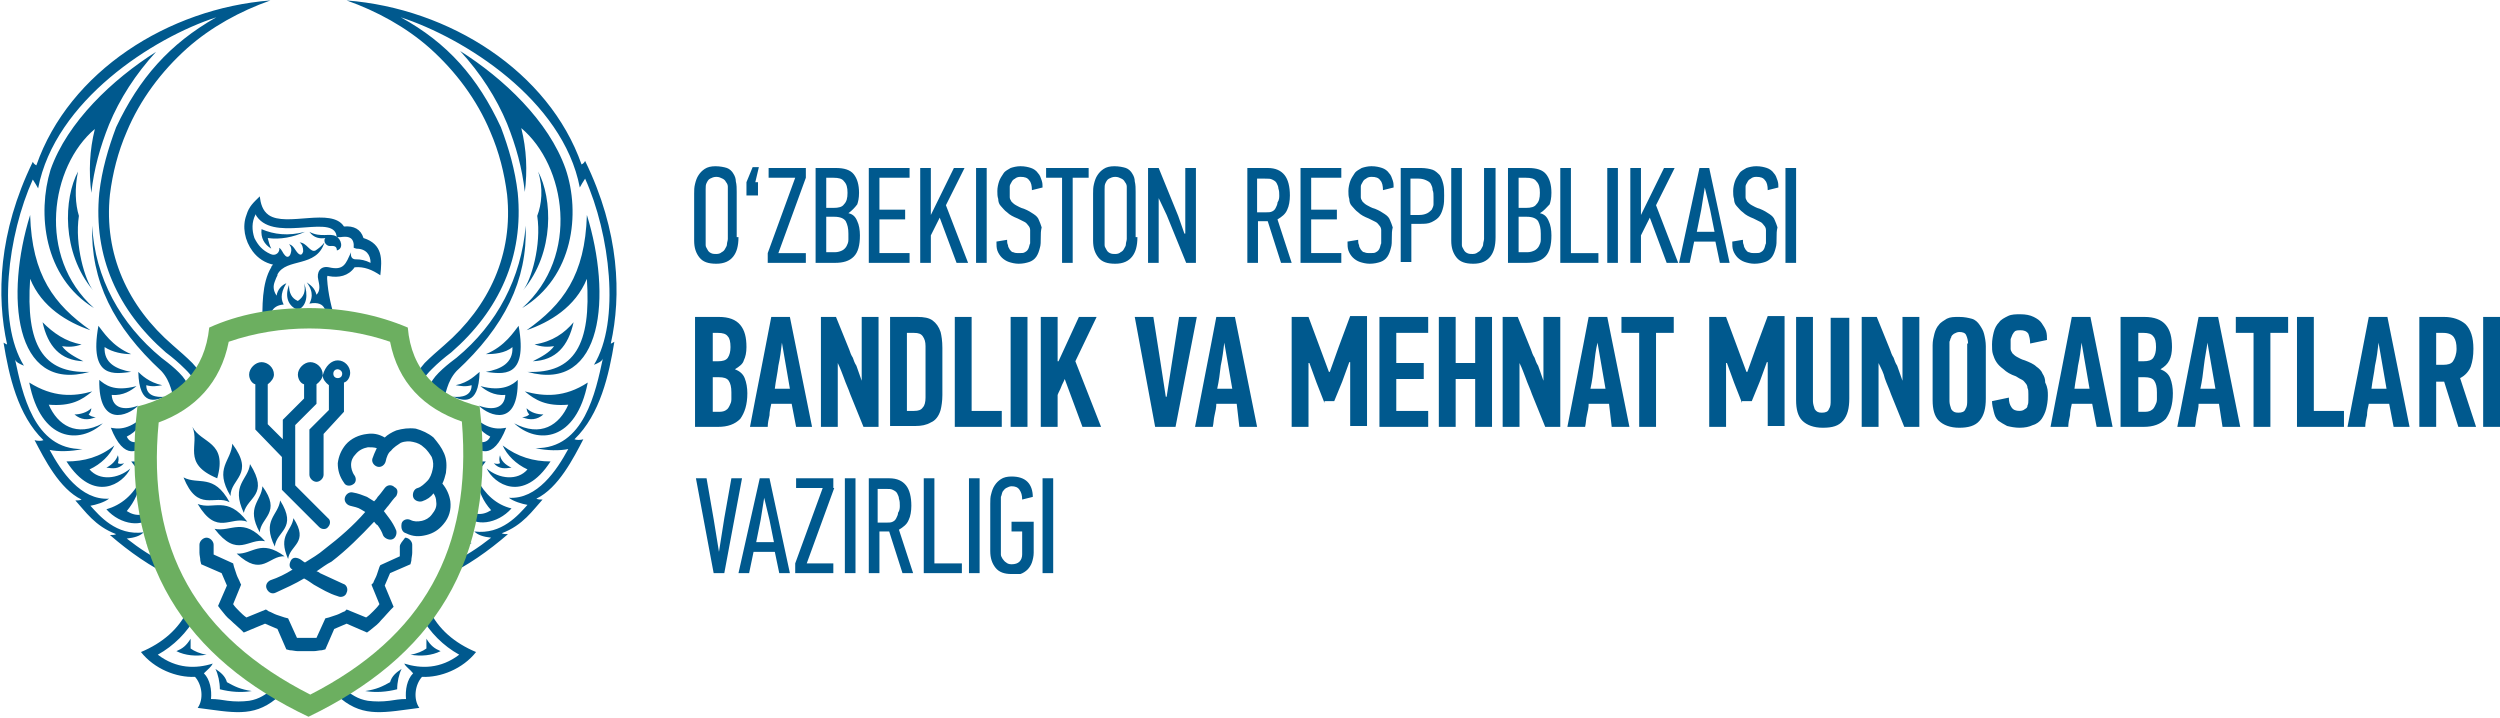 <?xml version="1.0" encoding="utf-8"?>
<!-- Generator: Adobe Illustrator 17.1.0, SVG Export Plug-In . SVG Version: 6.00 Build 0)  -->
<!DOCTYPE svg PUBLIC "-//W3C//DTD SVG 1.1//EN" "http://www.w3.org/Graphics/SVG/1.1/DTD/svg11.dtd">
<svg version="1.1" id="Слой_1" xmlns="http://www.w3.org/2000/svg" xmlns:xlink="http://www.w3.org/1999/xlink" x="0px" y="0px"
	 viewBox="0 0.1 282 80.9" enable-background="new 0 0.1 282 80.9" xml:space="preserve" width="282" height="81">
<g>
	<g>
		<path fill="#00598e" d="M38.1,40.7c0.8,0,1.4,0.7,1.4,1.4c0,0.5-0.3,1-0.7,1.1v3.3L36.5,49v4.6c0,0.4-0.4,0.8-0.8,0.8
			c-0.4,0-0.8-0.4-0.8-0.8v-4.9l0,0l0,0c0-0.1,0-0.1,0-0.2l0,0l0,0l0,0l0,0l0,0l0,0l0,0l0,0l0,0l0,0l0,0l0,0l0,0l0,0l0,0l0,0l0,0
			l0,0l0,0l0,0l0,0l0,0l0,0l0,0c0,0,0,0,0.1-0.1l0,0l0,0l0,0l0,0l0,0l0,0l2.1-2.1v-2.8c-0.4-0.3-0.7-0.7-0.7-1.1
			C36.7,41.3,37.4,40.7,38.1,40.7L38.1,40.7z M30.5,0.1c-3.4,1.2-6.7,3-9.4,5.4c-2.9,2.6-5.3,5.8-6.8,9.4c-1,2.3-1.6,4.7-1.9,7.1
			c-0.7,6.7,2,12.6,7.1,17c0.8,0.7,1.5,1.3,2.2,2c0.5,0.6,1,1,1.2,1.8c0,0,0,0.1,0.1,0.1c-0.3,0.4-0.6,0.8-0.9,1
			c0-0.3-0.1-0.6-0.2-0.8c-0.2-0.6-0.6-1-1-1.4c-0.7-0.7-1.4-1.3-2.2-1.9c-5.4-4.7-8.2-10.8-7.5-18c0.3-2.6,1-5,1.9-7.4
			C15.7,8.9,19.1,5,24.4,2C17.3,4.3,6.2,11.4,4.3,21.3c-0.1-0.2-0.4-0.7-0.6-1c-2.8,6.2-4.1,16-1,21c-0.5-0.2-0.9-0.4-1-0.7
			c0.8,3.7,2.1,10.2,7.6,10.1c-1.3,0.3-2.8,0.3-3.7,0.1c1.3,2.4,3.5,5.7,6.7,5.5c-0.5,0.4-1.5,0.7-2.1,0.8c1,1.1,2.9,3.4,6,3
			c-0.4,0.4-1,0.6-1.9,0.7c1.4,1.1,2.9,2.1,4.6,2.9c0.2,0.5,0.5,1,0.7,1.5c-2.6-1.2-5-2.9-7.2-4.8c0.3,0,0.5,0,0.7-0.1
			c-2.4-0.9-3.5-2.6-4.6-3.8c0.3,0,0.5,0,0.7-0.1c-2.5-1.2-4.2-4.6-5.3-6.7c0.3,0.1,0.8,0.1,1,0c-2.9-2.8-3.9-7.3-4.5-11
			c0.2,0.1,0.3,0.2,0.4,0.2c-1.2-5.4-1-12.6,2.9-20.6c0.1,0.2,0.2,0.3,0.4,0.4C7.8,8.1,19,1,30.5,0.1L30.5,0.1z M45.3,75.5
			c-0.6,0.4-1.1,0.8-1.3,1.5c-0.9,0.5-1.5,0.8-2.8,1c1.2,0.2,2.4,0.1,3.6-0.2C44.8,77,45,76.1,45.3,75.5L45.3,75.5z M48.1,72.1
			c0,0.4,0,0.9,0,1.1c-0.4,0.3-1.1,0.6-1.8,0.7c1.2,0.2,2.4,0.1,3.4-0.4C49,73.2,48.6,72.9,48.1,72.1L48.1,72.1z M45.6,74.9
			c1.9,0.6,4.1,0.6,6.2-1c-1.8-1-3.3-2.5-4.3-4.3l0.9-0.8c1,2.2,2.9,3.8,5.3,4.8c-1.5,1.9-4,2.9-6.1,2.8c-0.8,0.9-1,2.5-0.3,3.5
			c-3.9,0.5-6.2,1.1-8.8-1l0.2-1.2c1,0.7,1.6,1.2,2.8,1.4c0.8,0.1,1.6,0.1,2.4,0c0.7-0.1,1.2-0.2,1.9-0.2c-0.1-1,0.1-2.2,0.8-2.9
			C46.2,75.5,45.8,75.3,45.6,74.9L45.6,74.9z M24.3,75.5c0.6,0.4,1.1,0.8,1.3,1.5c0.9,0.5,1.5,0.8,2.8,1c-1.2,0.2-2.4,0.1-3.6-0.2
			C24.8,77,24.6,76.1,24.3,75.5L24.3,75.5z M21.5,72.1c0,0.4,0,0.9,0,1.1c0.4,0.3,1.1,0.6,1.8,0.7c-1.2,0.2-2.4,0.1-3.4-0.4
			C20.6,73.2,21,72.9,21.5,72.1L21.5,72.1z M24,74.9c-1.9,0.6-4.1,0.6-6.2-1c1.8-1,3.3-2.5,4.3-4.3l-0.9-0.8c-1,2.2-2.9,3.8-5.3,4.8
			c1.5,1.9,4,2.9,6.1,2.8c0.8,0.9,1,2.5,0.3,3.5c3.9,0.5,6.2,1.1,8.8-1l-0.2-1.2c-1,0.7-1.6,1.2-2.8,1.4c-0.8,0.1-1.6,0.1-2.4,0
			c-0.7-0.1-1.2-0.2-1.9-0.2c0.1-1-0.1-2.2-0.8-2.9C23.5,75.5,23.8,75.3,24,74.9L24,74.9z M46.6,42.9c0.3,0.4,0.6,0.8,0.9,1
			c0-0.3,0.1-0.6,0.2-0.8c0.2-0.6,0.6-1,1-1.4c0.7-0.7,1.4-1.3,2.2-1.9c5.4-4.7,8.2-10.8,7.5-18c-0.3-2.6-1-5-1.9-7.4
			C53.9,8.8,50.5,4.9,45.2,2c7.1,2.3,18.3,9.3,20.2,19.2c0.1-0.2,0.4-0.7,0.6-1c2.8,6.2,4,16.1,1,21c0.5-0.2,0.9-0.4,1-0.7
			c-0.8,3.7-2.1,10.2-7.6,10.1c1.3,0.3,2.8,0.3,3.7,0.1c-1.3,2.4-3.5,5.7-6.7,5.5c0.5,0.4,1.5,0.7,2.1,0.8c-1,1.1-2.9,3.4-6,3
			c0.4,0.4,1,0.6,1.9,0.7c-1.4,1.1-2.9,2.1-4.6,2.9c-0.2,0.5-0.5,1-0.7,1.5c2.6-1.2,5-2.9,7.2-4.8c-0.3,0-0.5,0-0.7-0.1
			c2.4-0.9,3.5-2.6,4.6-3.8c-0.3,0-0.5,0-0.7-0.1c2.5-1.2,4.2-4.6,5.3-6.7c-0.3,0.1-0.8,0.1-1,0c2.9-2.8,3.9-7.3,4.5-11
			c-0.2,0.1-0.3,0.2-0.4,0.2c1.2-5.4,1-12.6-2.9-20.6c-0.1,0.2-0.2,0.3-0.4,0.4C61.9,8.1,50.7,1,39.1,0.1c3.4,1.2,6.7,3,9.4,5.4
			c2.9,2.6,5.3,5.8,6.8,9.4c1,2.3,1.6,4.7,1.9,7.1c0.7,6.7-2,12.6-7.1,17c-0.8,0.7-1.5,1.3-2.2,2C47.4,41.6,47,42.1,46.6,42.9
			C46.7,42.8,46.7,42.8,46.6,42.9L46.6,42.9z M33.6,35c-1.1-0.4-1.5-1.5-1-2.8c0,0.9,0.3,1.5,1,1.8c0.7-0.5,0.9-1.1,0.7-2
			C34.8,33.3,34.6,34.6,33.6,35L33.6,35z M41.8,29.7c-0.6-0.3-1.1-0.4-1.7-0.4c-0.3,0-0.6-0.2-0.5-0.8c-0.6,1.3-0.8,2.1-2.5,1.7
			c-1-0.2-1.4,0.6-1.2,1.4c0.1,0.5,0.3,1.2-0.2,1.7c-0.2-0.8-0.7-1.1-1.1-1.4c0.9,1.2,0.5,2,0.3,2.4c2-0.4,2,1.2,1.7,2
			c0.5,0,1,0.1,1.3,0.1c-0.5-1.6-0.9-3.2-1-4.9c0-0.3,0-0.4,0.2-0.3c1.1,0.2,2.2,0,2.9-1c1.1-0.1,2,0.3,2.9,0.9
			c0.2-1.8,0.3-3.5-1.9-4.2c-0.3-1-1.1-1.4-2.2-1.3c-1.4-2.2-6.5,0.1-8.5-1.3c-0.7-0.5-0.9-1.3-1-2.1c-0.7,0.7-1.2,1.1-1.5,2.1
			c-0.5,1.3-0.2,2.9,0.7,4.1c0.6,0.8,1.4,1.3,2.3,1.5c-0.1,0.1-0.2,0.2-0.2,0.3c-1.1,1.8-1,4.5-1,6.6c0.3-0.1,0.7-0.1,1-0.2
			c-0.3-1,0-2.1,1.4-2.2c-0.2-0.4-0.5-1.1,0.3-2.4c-0.5,0.2-1,0.7-1.1,1.4c-0.4-0.6-0.4-1.1-0.2-1.6c0.1-0.3,0.2-0.5,0.3-0.7V31
			c1-1.9,4.4-0.7,5.3-3.6c-0.3,0.4-0.7,0.7-1,0.9c-0.6,0.3-1-0.9-1.8-0.9c0.3,0.2,0.4,0.6,0.4,1c-0.1,0.4-0.3,0.5-0.6,0.2
			c-0.3-0.3-0.5-0.9-1-1c0.3,0.3,0.3,0.7,0.2,1c-0.1,0.4-0.4,0.6-0.7,0.2c-0.2-0.2-0.3-0.6-0.6-0.8c0.1,0.5-0.4,1-1,0.7
			c-0.9-0.4-1.4-1-1.8-1.8c-0.3-0.9-0.3-1.8,0.1-2.6c0,0,0,0,0-0.1c1.8,3.3,8.3,0.1,9.1,2.2l0.1,0.4h0.4c0.7-0.1,1.4-0.1,1.5,0.8
			v0.4l0.3,0.1C41.3,28.1,41.8,28.8,41.8,29.7L41.8,29.7z M31.5,36.5c0.2-0.4,0.5-0.6,0.7-0.8c-0.1,0.3-0.2,0.5-0.3,0.8
			C31.7,36.5,31.7,36.5,31.5,36.5L31.5,36.5z M35.5,36.4c-0.1-0.3-0.4-0.7-0.7-1c0.5,0.1,1,0.4,1.3,1C35.9,36.4,35.6,36.4,35.5,36.4
			L35.5,36.4z M32.5,36.4c0-0.2,0.1-0.4,0.1-0.6c0,0.2,0,0.4,0.1,0.5L32.5,36.4L32.5,36.4z M34.5,36.4c0-0.2-0.1-0.5-0.1-0.8
			c0.2,0.3,0.3,0.5,0.4,0.8H34.5L34.5,36.4z M10.4,25.5c-0.2,6.2,2.4,11.4,7.8,16.4c1.1,1.2,1.2,2.6,1.6,3.8
			c0.2-0.1,0.4-0.2,0.6-0.4c-0.1-0.6-0.1-1-0.2-1.4c0.3,0.2,0.5,0.6,0.7,1.1c0.2-0.1,0.3-0.3,0.5-0.4c0-0.2-0.1-0.4-0.1-0.6
			s-0.1-0.5-0.2-0.7c-0.4-1-2.1-2.3-2.9-2.9C13.6,36.6,10.7,31.4,10.4,25.5L10.4,25.5z M10.6,34.8C4.1,29,5.7,18.8,10.7,14.6
			c-0.6,2.4-0.7,4.8-0.4,7.2c0.3-2.7,1-5.2,2-7.7c1.2-2.9,3-5.7,5.3-8.2c-4.9,3.1-10,7.9-11.9,13.3C4.2,24.1,4.9,31.3,10.6,34.8
			L10.6,34.8z M3.4,24.3c-2.8,9-1.9,20.1,6.7,17.7c-5.3,0.2-7.2-3.1-6.7-10.5c1.3,3.2,4.2,4.9,6.8,5.8C6.1,34.4,3.6,31.1,3.4,24.3
			L3.4,24.3z M3.3,43.2c1.3,6.7,5.7,7,8.3,4.6c-3,1.6-5.1,0.2-6.1-2.1c2.5,0.2,3.7-0.5,4.9-1.5C8.3,44.8,6,44.9,3.3,43.2L3.3,43.2z
			 M7.5,52.1c3.1,4.8,6.4,2.5,7.2,0.8c-1.4,1.2-3.5,1.4-4.6,0.1c1.3-0.6,2.3-1.6,2.8-2.7C11.3,51.6,9.5,52.1,7.5,52.1L7.5,52.1z
			 M15.9,54.1C15,55.9,13.7,57,12,57.5c1.6,1.8,4.2,2.1,5.2,0.7c0-0.3-0.1-0.5-0.1-0.8c-0.7,0.8-1.7,1-2.8,0.3
			C15.2,56.6,15.7,55.5,15.9,54.1L15.9,54.1z M18.1,61.5c-0.1-0.4-0.2-0.8-0.3-1c-0.4,0.5-0.8,0.7-1.3,0.8
			C17.2,61.7,17.8,61.7,18.1,61.5L18.1,61.5z M11.1,36.8c-1.1,6.1,1.9,5.4,3.7,5.2c-1.7-0.3-3.1-1-3-2.8c0.9,0.6,2.1,0.8,3,0.8
			C12.6,39.1,11.6,37.4,11.1,36.8L11.1,36.8z M11.2,42.9c-0.1,5.4,3.2,4.1,4.4,2.9c-1.6,0.6-2.9,0.3-3-1.2c1.3,0.1,2.2-0.5,2.8-1
			C12.8,44.3,11.8,43.4,11.2,42.9L11.2,42.9z M12.5,48.3c1.5,3.8,3.2,2.8,4.2,1.4c0-0.2,0-0.3,0-0.5c-1,0.9-2,1-2.4,0.1
			c1.2-0.6,1.7-1.5,1.9-2.3C14.4,48.7,13.1,48.4,12.5,48.3L12.5,48.3z M14.8,52.1c0.8,1.1,1.4,1.7,1.9,2c-0.1-0.8-0.1-1.6-0.1-2.4
			C15.9,52.2,15.2,52.1,14.8,52.1L14.8,52.1z M15.6,42c0.1,4,2,3.2,3,2.8c-1,0.1-2.1-0.1-2.1-1.3c0.7,0.2,1.2,0.1,1.8,0
			C16.8,43.2,15.9,42.3,15.6,42L15.6,42z M16.3,45.9c0.2,0.7,0.4,1.1,0.6,1.5v-0.3l0.5-0.2c0-0.1,0-0.1-0.1-0.2
			c0.9-0.2,1.2-0.7,1.5-1.1C17.4,46.4,16.6,46.1,16.3,45.9L16.3,45.9z M8.8,19.4c-1.6,3-1.9,9.1,1.7,13.4c-0.9-1.1-2.1-5.1-1.6-8.4
			C8.5,23.1,8.4,21.3,8.8,19.4L8.8,19.4z M4.8,36.4c0.6,2.7,2,4.3,4.6,4.4c-1-0.5-1.9-1-2.4-1.7c0.7,0.1,1.4,0.1,2.2-0.2
			C7.4,38.6,6,37.6,4.8,36.4L4.8,36.4z M8.4,46.8c0.7,0.6,1.5,0.7,2.4,0.3c-0.3,0-0.6-0.1-0.8-0.3c0.2-0.2,0.3-0.5,0.3-0.7
			C9.8,46.6,9,46.8,8.4,46.8L8.4,46.8z M12,52.8c0.7,0.1,1.4,0.2,2-0.5c-0.3,0.1-0.5,0.1-0.7,0c0.1-0.3,0.1-0.6,0-0.9
			C13.1,52,12.6,52.5,12,52.8L12,52.8z M15.7,57c0.5-0.1,1-0.3,1.2-0.7c0-0.1,0-0.2,0-0.4c-0.1,0-0.2,0.1-0.3,0
			c0-0.2-0.2-0.6-0.4-0.8C16.3,55.9,16.1,56.5,15.7,57L15.7,57z M59.3,25.5c0.2,6.2-2.4,11.4-7.8,16.4c-1.1,1.2-1.2,2.6-1.6,3.8
			c-0.2-0.1-0.4-0.2-0.6-0.4c0.1-0.6,0.1-1,0.2-1.4c-0.3,0.2-0.5,0.6-0.7,1.1c-0.2-0.1-0.3-0.3-0.5-0.4c0-0.2,0.1-0.4,0.1-0.6
			s0.1-0.5,0.2-0.7c0.4-1,2.1-2.3,2.9-2.9C56.1,36.6,58.8,31.4,59.3,25.5L59.3,25.5z M58.9,34.8c6.6-5.9,4.9-16.1-0.1-20.3
			c0.6,2.4,0.7,4.8,0.4,7.2c-0.3-2.7-1-5.2-2-7.7c-1.2-2.9-3-5.7-5.3-8.2c4.9,3.1,10,7.9,11.9,13.3C65.5,24.1,64.7,31.3,58.9,34.8
			L58.9,34.8z M66.2,24.3c2.8,9,1.9,20.1-6.7,17.7c5.3,0.2,7.2-3.1,6.7-10.5c-1.3,3.2-4.2,4.9-6.8,5.8C63.5,34.4,66,31.1,66.2,24.3
			L66.2,24.3z M66.3,43.2c-1.3,6.7-5.7,7-8.3,4.6c3,1.6,5.1,0.2,6.1-2.1c-2.5,0.2-3.7-0.5-4.9-1.5C61.4,44.8,63.7,44.9,66.3,43.2
			L66.3,43.2z M62.1,52.1c-3.1,4.8-6.4,2.5-7.2,0.8c1.4,1.2,3.5,1.4,4.6,0.1c-1.3-0.6-2.3-1.6-2.8-2.7
			C58.4,51.6,60.2,52.1,62.1,52.1L62.1,52.1z M53.8,54.1c0.9,1.7,2.2,2.9,3.9,3.3c-1.6,1.8-4.2,2.1-5.2,0.7c0-0.3,0.1-0.5,0.1-0.8
			c0.7,0.8,1.7,1,2.8,0.3C54.5,56.6,54,55.5,53.8,54.1L53.8,54.1z M51.6,61.5c0.1-0.4,0.2-0.8,0.3-1c0.4,0.5,0.8,0.7,1.3,0.8
			C52.4,61.7,51.9,61.7,51.6,61.5L51.6,61.5z M58.5,36.8c1.1,6.1-1.9,5.4-3.7,5.2c1.7-0.3,3.1-1,3-2.8C57,39.9,55.7,40,54.8,40
			C57,39.1,58,37.4,58.5,36.8L58.5,36.8z M58.4,42.9c0.1,5.4-3.2,4.1-4.4,2.9c1.6,0.6,2.9,0.3,3-1.2c-1.3,0.1-2.2-0.5-2.8-1
			C56.7,44.3,57.9,43.4,58.4,42.9L58.4,42.9z M57.1,48.3c-1.5,3.8-3.2,2.8-4.2,1.4c0-0.2,0-0.3,0-0.5c1,0.9,2,1,2.4,0.1
			c-1.2-0.6-1.7-1.5-1.9-2.3C55.1,48.7,56.5,48.4,57.1,48.3L57.1,48.3z M54.8,52.1c-0.8,1.1-1.4,1.7-1.9,2c0.1-0.8,0.1-1.6,0.1-2.4
			C53.7,52.2,54.4,52.1,54.8,52.1L54.8,52.1z M54.1,42c-0.1,4-2,3.2-3,2.8c1,0.1,2.1-0.1,2.1-1.3c-0.7,0.2-1.2,0.1-1.8,0
			C52.9,43.2,53.7,42.3,54.1,42L54.1,42z M53.4,45.9c-0.2,0.7-0.4,1.1-0.6,1.5v-0.3l-0.6-0.2c0-0.1,0-0.1,0.1-0.2
			c-0.9-0.2-1.2-0.7-1.5-1.1C52.2,46.4,53,46.1,53.4,45.9L53.4,45.9z M60.7,19.4c1.6,3,1.9,9.1-1.7,13.4c0.9-1.1,2.1-5.1,1.6-8.4
			C61.1,23.1,61.3,21.3,60.7,19.4L60.7,19.4z M64.7,36.4c-0.6,2.7-2,4.3-4.6,4.4c1-0.5,1.9-1,2.4-1.7c-0.7,0.1-1.4,0.1-2.2-0.2
			C62.3,38.6,63.7,37.6,64.7,36.4L64.7,36.4z M61.3,46.8c-0.7,0.6-1.5,0.7-2.4,0.3c0.3,0,0.6-0.1,0.8-0.3c-0.2-0.2-0.3-0.5-0.3-0.7
			C59.9,46.6,60.6,46.8,61.3,46.8L61.3,46.8z M57.7,52.8c-0.7,0.1-1.4,0.2-2-0.5c0.3,0.1,0.5,0.1,0.7,0c-0.1-0.3-0.1-0.6,0-0.9
			C56.5,52,57,52.5,57.7,52.8L57.7,52.8z M54,57c-0.5-0.1-1-0.3-1.2-0.7c0-0.1,0-0.2,0-0.4c0.1,0,0.2,0.1,0.3,0
			c0-0.2,0.2-0.6,0.4-0.8C53.3,55.9,53.5,56.5,54,57L54,57z M34.9,26.2c1.3,0.7,2.3,0.1,3,0.5c0.6,0.3,0.9,1.4,0.1,1.6
			c0-0.6-0.5-0.5-0.8-0.5c-0.3,0-0.6-0.3-0.6-0.6c0-0.1,0-0.2,0.1-0.3C36.1,27,35.4,26.9,34.9,26.2L34.9,26.2z M29.5,25.9
			c-0.1,1,0.3,1.7,1.1,2.2c-0.2-0.4-0.3-0.8-0.4-1.2c1.4,0.2,2.9-0.1,4.2-0.7C32.5,26.7,30.9,26.5,29.5,25.9L29.5,25.9z M45.8,60.2
			c0.8,0.4,1.5,0.4,2.3,0.2c0.8-0.2,1.4-0.6,1.9-1.2c0.7-0.8,0.9-1.7,0.8-2.6c-0.1-0.7-0.4-1.4-0.9-2c0.2-0.4,0.3-0.8,0.4-1.2
			c0.1-0.8,0.1-1.5-0.2-2.2c-0.3-0.7-0.7-1.2-1.2-1.8c-0.6-0.5-1.3-0.8-2-1c-0.8-0.1-1.5,0-2.2,0.2c-0.5,0.2-1,0.5-1.3,0.8
			c-0.7-0.4-1.3-0.5-2-0.4c-0.9,0.1-1.8,0.5-2.4,1.2c-0.5,0.6-0.8,1.3-0.9,2.1c0,0.8,0.2,1.5,0.7,2.2c0.2,0.4,0.7,0.4,1,0.2
			c0.4-0.2,0.4-0.7,0.2-1c-0.3-0.4-0.4-0.9-0.4-1.2c0-0.5,0.2-0.9,0.5-1.2c0.4-0.5,0.9-0.7,1.4-0.8c0.3,0,0.7,0,1,0.1
			c-0.2,0.4-0.4,0.9-0.5,1.2c-0.1,0.4,0.2,0.8,0.6,0.9c0.4,0.1,0.8-0.2,0.9-0.6c0.1-0.5,0.3-1,0.6-1.2c0.3-0.4,0.8-0.7,1.1-0.9
			c0.5-0.2,1-0.2,1.4-0.1c0.5,0.1,0.9,0.3,1.2,0.6c0.4,0.3,0.7,0.8,0.9,1.1c0.2,0.5,0.2,1,0.1,1.4c-0.1,0.5-0.3,1-0.6,1.3
			s-0.7,0.7-1.1,0.8c-0.4,0.1-0.6,0.6-0.5,1s0.6,0.6,1,0.5c0.6-0.2,1-0.5,1.3-0.9c0.2,0.3,0.3,0.6,0.3,0.9c0.1,0.6-0.1,1-0.5,1.5
			c-0.3,0.4-0.7,0.6-1.1,0.7c-0.5,0.1-0.9,0.1-1.3-0.1c-0.4-0.2-0.9,0-1,0.4C45.2,59.7,45.4,60.1,45.8,60.2L45.8,60.2z M45.1,61.7
			c0,0.3,0,0.5,0,0.8v0.3l-2.2,1L42.8,64c-0.1,0.3-0.2,0.6-0.3,0.9c-0.1,0.3-0.3,0.6-0.4,0.9L41.9,66l0.9,2.2
			c-0.2,0.3-0.5,0.6-0.7,0.8c-0.3,0.3-0.5,0.5-0.8,0.7l-2.2-0.9L38.9,69c-0.3,0.1-0.6,0.3-0.9,0.4c-0.3,0.1-0.6,0.2-0.9,0.3
			l-0.4,0.1l-1,2.2h-0.3c-0.2,0-0.5,0-0.8,0c-0.3,0-0.5,0-0.8,0h-0.3l-1-2.2l-0.4-0.1c-0.3-0.1-0.6-0.2-0.9-0.3
			c-0.3-0.1-0.6-0.3-0.9-0.4l-0.3-0.2l-2.2,0.9c-0.3-0.2-0.6-0.5-0.8-0.7c-0.3-0.3-0.5-0.5-0.7-0.8l0.9-2.2l-0.1-0.2
			c-0.1-0.3-0.3-0.6-0.4-0.9c-0.1-0.3-0.2-0.6-0.3-0.9l-0.1-0.4l-2.2-1v-0.3c0-0.2,0-0.5,0-0.8c0-0.4-0.4-0.8-0.8-0.8
			s-0.8,0.4-0.8,0.8c0,0.3,0,0.6,0,0.9c0,0.3,0.1,0.6,0.1,0.9l0.1,0.4l2.3,1c0.1,0.2,0.2,0.5,0.3,0.7c0.1,0.2,0.2,0.5,0.3,0.7
			l-1,2.3l0.3,0.4c0.4,0.5,0.7,0.9,1.1,1.2c0.4,0.4,0.9,0.8,1.2,1.1l0.3,0.3l2.4-1c0.2,0.1,0.5,0.2,0.7,0.3c0.2,0.1,0.5,0.2,0.7,0.3
			l1,2.3l0.4,0.1c0.3,0,0.6,0.1,0.9,0.1s0.6,0,0.9,0s0.6,0,0.9,0s0.6-0.1,0.9-0.1l0.4-0.1l1-2.3c0.2-0.1,0.5-0.2,0.7-0.3
			c0.2-0.1,0.5-0.2,0.7-0.3l2.3,1l0.4-0.3c0.5-0.4,0.9-0.7,1.2-1.1c0.4-0.4,0.8-0.9,1.1-1.2l0.3-0.3l-1-2.4c0.1-0.2,0.2-0.5,0.3-0.7
			c0.1-0.2,0.2-0.5,0.3-0.7l2.3-1l0.1-0.4c0-0.3,0.1-0.6,0.1-0.9c0-0.3,0-0.6,0-0.9c0-0.4-0.4-0.8-0.8-0.8
			C45.4,61.1,45.1,61.4,45.1,61.7L45.1,61.7z M24.5,54c1.2-4.2-1.8-3.9-2.8-5.8C22.6,50.2,20.4,52.3,24.5,54L24.5,54z M43.4,55.1
			c-0.3,0.4-0.6,0.8-0.8,1c-0.1,0.2-0.3,0.4-0.4,0.5c-0.3-0.2-0.5-0.3-0.8-0.5c-0.5-0.2-1-0.4-1.6-0.5c-0.4-0.1-0.8,0.2-0.9,0.6
			c-0.1,0.4,0.2,0.8,0.6,0.9c0.4,0.1,0.9,0.2,1.2,0.4c0.2,0.1,0.3,0.2,0.5,0.3c-1.3,1.5-2.9,2.9-4.6,4.2c-0.7,0.6-1.4,1-2.2,1.5
			c-0.2-0.1-0.4-0.3-0.6-0.4c-0.4-0.2-0.8-0.2-1,0.2c-0.2,0.4-0.2,0.8,0.2,1c-0.8,0.5-1.6,0.9-2.5,1.2c-0.4,0.2-0.6,0.6-0.4,1
			c0.2,0.4,0.6,0.6,1,0.4c1.1-0.5,2.2-1,3.2-1.6c0.4,0.2,0.8,0.5,1.1,0.7c0.9,0.5,1.7,1,2.7,1.3c0.4,0.2,0.9,0,1-0.4
			c0.2-0.4,0-0.9-0.4-1c-0.9-0.4-1.7-0.8-2.6-1.2c-0.1-0.1-0.3-0.2-0.4-0.2c0.6-0.4,1.1-0.8,1.7-1.1c1.7-1.3,3.3-2.9,4.8-4.5
			c0.1,0.1,0.2,0.3,0.4,0.4c0.3,0.4,0.5,0.8,0.6,1.1s0.6,0.6,1,0.5c0.4-0.1,0.6-0.6,0.5-1c-0.2-0.5-0.5-1-0.8-1.4
			c-0.2-0.3-0.4-0.5-0.6-0.8c0.2-0.2,0.3-0.4,0.5-0.6c0.3-0.4,0.6-0.8,0.9-1.1c0.2-0.4,0.2-0.8-0.2-1C44.2,54.7,43.7,54.7,43.4,55.1
			L43.4,55.1z M33.1,58.5c1.8,2.8-0.4,3-0.6,4.6C31.3,60.4,32.9,60,33.1,58.5L33.1,58.5z M26.7,62.5c2.9,2.7,3.6,0.2,5.4,0.3
			C29.4,60.8,28.5,62.6,26.7,62.5L26.7,62.5z M24.2,59.7c2.6,3.4,3.8,1,5.7,1.4C27.4,58.3,26.1,60.1,24.2,59.7L24.2,59.7z
			 M29.6,54.9c-0.1,1.7-1.9,2.3-0.3,5.2C29.4,58.4,31.8,57.9,29.6,54.9L29.6,54.9z M28.2,52.4c-0.2,1.8-2.2,2.3-0.7,5.5
			C27.9,56.1,30.4,55.9,28.2,52.4L28.2,52.4z M22.3,56.9c2.2,3.7,3.7,1.3,5.6,2C25.6,55.9,24.1,57.6,22.3,56.9L22.3,56.9z
			 M20.7,53.9c1.6,4,3.5,1.9,5.2,2.8C24.1,53.4,22.4,54.8,20.7,53.9L20.7,53.9z M26.2,50.1c-0.1,2-2.1,2.7-0.2,5.9
			C26,54,28.8,53.6,26.2,50.1L26.2,50.1z M31.6,56.5c-0.2,1.7-2.1,2.2-0.6,5.2C31.2,59.9,33.6,59.7,31.6,56.5L31.6,56.5z M31.8,51.6
			v3.7l4.2,4.2c0.3,0.3,0.8,0.3,1,0c0.3-0.3,0.3-0.8,0-1l-3.7-3.7v-6.8l2.4-2.4v-2.2c0.4-0.3,0.7-0.7,0.7-1.1c0-0.8-0.7-1.4-1.4-1.4
			s-1.4,0.7-1.4,1.4c0,0.5,0.3,1,0.7,1.1v1.6l-2.4,2.4v2.2l-1.7-1.7v-4.5c0.4-0.3,0.7-0.7,0.7-1.1c0-0.8-0.7-1.4-1.4-1.4
			s-1.4,0.7-1.4,1.4c0,0.5,0.3,1,0.7,1.1v5.1L31.8,51.6L31.8,51.6z M38.1,41.7c-0.3,0-0.5,0.2-0.5,0.5s0.2,0.5,0.5,0.5
			c0.3,0,0.5-0.2,0.5-0.5S38.3,41.7,38.1,41.7L38.1,41.7z M34.9,41.7c-0.3,0-0.5,0.2-0.5,0.5s0.2,0.5,0.5,0.5c0.3,0,0.5-0.2,0.5-0.5
			S35.2,41.7,34.9,41.7L34.9,41.7z M29.4,41.7c-0.3,0-0.5,0.2-0.5,0.5s0.2,0.5,0.5,0.5c0.3,0,0.5-0.2,0.5-0.5S29.7,41.7,29.4,41.7z"
			/>
		<path fill="#6CAF60" d="M34.8,80.9c13.7-6.6,21.4-17.3,19.3-35c-4.8-1.2-7.7-4.1-8.1-8.9c-3.3-1.4-7.1-2.2-11.2-2.2
			s-7.9,0.7-11.2,2.2c-0.5,4.8-3.3,7.7-8.1,8.9C13.4,63.6,21.1,74.4,34.8,80.9L34.8,80.9z M25.8,38.6c2.9-1,6-1.5,9.1-1.5
			c3,0,6.2,0.5,9.1,1.5c0.9,4.6,3.8,7.5,8.1,9C53.3,62,47.7,71.9,35,78.4C22.2,71.9,16.5,62,17.9,47.7C22,46.2,24.9,43.2,25.8,38.6z
			"/>
	</g>
</g>
<g>
	<path fill-rule="evenodd" clip-rule="evenodd" fill="#00598e" d="M83.3,26.8c0,1-0.2,1.7-0.6,2.2c-0.4,0.5-1,0.8-1.9,0.8
		c-0.9,0-1.5-0.2-1.9-0.7c-0.4-0.5-0.6-1.1-0.6-1.9v-5.3c0-0.4,0-0.7,0.1-1.1c0.1-0.4,0.2-0.7,0.4-1c0.2-0.3,0.4-0.5,0.7-0.7
		c0.3-0.2,0.7-0.3,1.2-0.3c0.5,0,1,0.1,1.3,0.2c0.3,0.1,0.6,0.4,0.7,0.6c0.2,0.3,0.3,0.6,0.3,0.9c0.1,0.4,0.1,0.8,0.1,1.2V26.8
		L83.3,26.8z M144.5,29.7L143,25h-1.1v4.7h-1.2V19h2.3c0.9,0,1.5,0.3,1.9,0.8c0.4,0.5,0.6,1.3,0.6,2.3c0,0.6-0.1,1.2-0.3,1.6
		c-0.2,0.5-0.6,0.8-1.1,1.1l1.6,4.9H144.5L144.5,29.7z M201.4,29.7V19h1.2v10.7H201.4L201.4,29.7z M200.4,26.8c0,0.5,0,0.9-0.1,1.2
		c-0.1,0.4-0.2,0.7-0.4,1c-0.2,0.3-0.5,0.5-0.8,0.6c-0.3,0.1-0.7,0.2-1.2,0.2c-0.4,0-0.8-0.1-1.1-0.2c-0.3-0.1-0.6-0.3-0.8-0.5
		c-0.2-0.2-0.4-0.5-0.5-0.8c-0.1-0.3-0.1-0.6-0.1-1l1.2-0.2c0,0.2,0,0.4,0.1,0.6c0,0.2,0.1,0.3,0.2,0.5c0.1,0.1,0.2,0.3,0.4,0.3
		c0.2,0.1,0.4,0.1,0.6,0.1c0.3,0,0.6,0,0.7-0.1c0.2-0.1,0.3-0.2,0.4-0.4c0.1-0.2,0.1-0.4,0.2-0.6c0-0.2,0-0.5,0-0.7
		c0-0.3,0-0.6,0-0.8c0-0.2-0.1-0.4-0.2-0.5c-0.1-0.1-0.2-0.3-0.4-0.4c-0.2-0.1-0.4-0.2-0.8-0.4c-0.5-0.2-0.9-0.4-1.2-0.7
		c-0.3-0.2-0.5-0.5-0.7-0.7c-0.2-0.2-0.3-0.5-0.3-0.8c-0.1-0.3-0.1-0.6-0.1-0.9c0-0.4,0.1-0.8,0.2-1.1c0.1-0.3,0.3-0.6,0.5-0.9
		c0.2-0.3,0.5-0.4,0.8-0.6c0.3-0.1,0.7-0.2,1.1-0.2c0.5,0,0.9,0.1,1.2,0.2c0.3,0.1,0.6,0.3,0.8,0.6c0.2,0.2,0.3,0.5,0.4,0.8
		c0.1,0.3,0.1,0.5,0.1,0.8l-1.2,0.3c0-0.5-0.1-0.9-0.3-1.1c-0.2-0.3-0.5-0.4-1-0.4c-0.3,0-0.5,0.1-0.6,0.2c-0.2,0.1-0.3,0.2-0.4,0.4
		c-0.1,0.2-0.2,0.3-0.2,0.5c0,0.2,0,0.4,0,0.6c0,0.2,0,0.4,0,0.6c0,0.2,0.1,0.3,0.2,0.5c0.1,0.1,0.3,0.3,0.5,0.4
		c0.2,0.1,0.5,0.3,0.9,0.4c0.5,0.2,0.8,0.4,1.1,0.6c0.3,0.2,0.5,0.4,0.6,0.7c0.1,0.2,0.2,0.5,0.3,0.8
		C200.4,26.1,200.4,26.4,200.4,26.8L200.4,26.8z M194,29.7l-0.5-2.4h-2.4l-0.5,2.4h-1.2l2.3-10.7h1.1l2.3,10.7H194L194,29.7z
		 M192.3,21.2l-0.4,2.5l-0.5,2.5h2l-0.5-2.5L192.3,21.2L192.3,21.2L192.3,21.2z M188,29.7l-1.9-5.1l-1,2v3.1h-1.2V19h1.2v5.3h0
		l2.6-5.3h1.2l-2.1,4.2l2.5,6.5H188L188,29.7z M181.3,29.7V19h1.2v10.7H181.3L181.3,29.7z M176,29.7V19h1.2v9.6h3.1v1.1H176
		L176,29.7z M173.7,24.1c0.5,0.1,0.8,0.4,1,0.9c0.2,0.4,0.3,1,0.3,1.6c0,1.1-0.2,1.9-0.7,2.4c-0.5,0.5-1.2,0.7-2.1,0.7h-2.1V19h2.3
		c0.9,0,1.6,0.2,2,0.7c0.4,0.5,0.6,1.2,0.6,2.1c0,0.6-0.1,1-0.2,1.3C174.4,23.5,174.2,23.8,173.7,24.1L173.7,24.1L173.7,24.1z
		 M173.8,26.4c0-0.6-0.1-1-0.3-1.4c-0.2-0.3-0.6-0.5-1.3-0.5h-0.9v4h1c0.3,0,0.6-0.1,0.8-0.2c0.2-0.1,0.4-0.3,0.5-0.5
		c0.1-0.2,0.2-0.4,0.2-0.7C173.8,27,173.8,26.7,173.8,26.4L173.8,26.4z M173.7,21.8c0-0.6-0.1-1-0.4-1.3c-0.2-0.3-0.6-0.4-1.2-0.4
		h-0.8v3.4h0.8c0.6,0,1-0.1,1.2-0.4C173.6,22.8,173.7,22.4,173.7,21.8L173.7,21.8z M168.7,19v7.8c0,1-0.2,1.7-0.6,2.2
		c-0.4,0.5-1,0.8-1.9,0.8c-0.9,0-1.5-0.2-1.9-0.7c-0.4-0.5-0.6-1.1-0.6-1.9V19h1.2v8.2c0,0.2,0,0.3,0,0.5c0,0.2,0.1,0.3,0.2,0.5
		c0.1,0.2,0.2,0.3,0.4,0.4c0.2,0.1,0.4,0.1,0.6,0.1c0.3,0,0.5-0.1,0.6-0.2c0.2-0.1,0.3-0.2,0.4-0.4c0.1-0.2,0.2-0.3,0.2-0.5
		c0-0.2,0.1-0.4,0.1-0.6v-8H168.7L168.7,19z M160.3,19c0.5,0,1,0.1,1.3,0.2c0.3,0.1,0.6,0.4,0.8,0.6c0.2,0.3,0.3,0.6,0.4,1
		c0.1,0.4,0.1,0.8,0.1,1.3c0,0.5,0,0.9-0.1,1.3c-0.1,0.4-0.2,0.7-0.4,1c-0.2,0.3-0.5,0.5-0.9,0.7c-0.4,0.2-0.8,0.2-1.4,0.2h-0.9v4.3
		h-1.2V19H160.3L160.3,19z M159.3,24.3h0.8c0.4,0,0.7-0.1,0.9-0.2c0.2-0.1,0.4-0.3,0.5-0.4c0.1-0.2,0.2-0.4,0.2-0.6
		c0-0.2,0-0.5,0-0.8c0-0.3,0-0.6-0.1-0.8c0-0.3-0.1-0.5-0.2-0.7c-0.1-0.2-0.3-0.3-0.5-0.4c-0.2-0.1-0.5-0.2-0.9-0.2h-0.9V24.3
		L159.3,24.3z M157,26.8c0,0.5,0,0.9-0.1,1.2c-0.1,0.4-0.2,0.7-0.4,1c-0.2,0.3-0.5,0.5-0.8,0.6c-0.3,0.1-0.7,0.2-1.2,0.2
		c-0.4,0-0.8-0.1-1.1-0.2c-0.3-0.1-0.6-0.3-0.8-0.5c-0.2-0.2-0.4-0.5-0.5-0.8c-0.1-0.3-0.1-0.6-0.1-1l1.2-0.2c0,0.2,0,0.4,0.1,0.6
		c0,0.2,0.1,0.3,0.2,0.5c0.1,0.1,0.2,0.3,0.4,0.3c0.2,0.1,0.4,0.1,0.6,0.1c0.3,0,0.6,0,0.7-0.1c0.2-0.1,0.3-0.2,0.4-0.4
		c0.1-0.2,0.1-0.4,0.2-0.6c0-0.2,0-0.5,0-0.7c0-0.3,0-0.6,0-0.8c0-0.2-0.1-0.4-0.2-0.5c-0.1-0.1-0.2-0.3-0.4-0.4
		c-0.2-0.1-0.4-0.2-0.8-0.4c-0.5-0.2-0.9-0.4-1.2-0.7c-0.3-0.2-0.5-0.5-0.7-0.7c-0.2-0.2-0.3-0.5-0.3-0.8c-0.1-0.3-0.1-0.6-0.1-0.9
		c0-0.4,0.1-0.8,0.2-1.1c0.1-0.3,0.3-0.6,0.5-0.9c0.2-0.3,0.5-0.4,0.8-0.6c0.3-0.1,0.7-0.2,1.1-0.2c0.5,0,0.9,0.1,1.2,0.2
		c0.3,0.1,0.6,0.3,0.8,0.6c0.2,0.2,0.3,0.5,0.4,0.8c0.1,0.3,0.1,0.5,0.1,0.8l-1.2,0.3c0-0.5-0.1-0.9-0.3-1.1c-0.2-0.3-0.5-0.4-1-0.4
		c-0.3,0-0.5,0.1-0.6,0.2c-0.2,0.1-0.3,0.2-0.4,0.4c-0.1,0.2-0.2,0.3-0.2,0.5c0,0.2,0,0.4,0,0.6c0,0.2,0,0.4,0,0.6
		c0,0.2,0.1,0.3,0.2,0.5c0.1,0.1,0.3,0.3,0.5,0.4c0.2,0.1,0.5,0.3,0.9,0.4c0.5,0.2,0.8,0.4,1.1,0.6c0.3,0.2,0.5,0.4,0.6,0.7
		c0.1,0.2,0.2,0.5,0.3,0.8C157,26.1,157,26.4,157,26.8L157,26.8z M146.7,29.7V19h4.6v1.1h-3.4v3.6h2.9v1.1h-2.9v3.8h3.4v1.1H146.7
		L146.7,29.7z M144.3,22.1c0-0.3,0-0.5-0.1-0.8c0-0.2-0.1-0.4-0.2-0.6c-0.1-0.2-0.3-0.3-0.5-0.4c-0.2-0.1-0.4-0.1-0.8-0.1h-0.9v3.8
		h1c0.3,0,0.5,0,0.7-0.1c0.2-0.1,0.3-0.2,0.4-0.4c0.1-0.2,0.2-0.4,0.2-0.6C144.3,22.6,144.3,22.3,144.3,22.1L144.3,22.1z
		 M130.7,22.4v7.3h-1.2V19h1.2l2.2,5.4l0.7,2l0.1,0V19h1.2v10.7h-1.1l-2.2-5.4L130.7,22.4L130.7,22.4L130.7,22.4z M128.3,26.8
		c0,1-0.2,1.7-0.6,2.2c-0.4,0.5-1,0.8-1.9,0.8c-0.9,0-1.5-0.2-1.9-0.7c-0.4-0.5-0.6-1.1-0.6-1.9v-5.3c0-0.4,0-0.7,0.1-1.1
		c0.1-0.4,0.2-0.7,0.4-1c0.2-0.3,0.4-0.5,0.7-0.7c0.3-0.2,0.7-0.3,1.2-0.3c0.5,0,1,0.1,1.3,0.2c0.3,0.1,0.6,0.4,0.7,0.6
		c0.2,0.3,0.3,0.6,0.3,0.9c0.1,0.4,0.1,0.8,0.1,1.2V26.8L128.3,26.8z M127.1,21.7c0-0.2,0-0.4,0-0.6c0-0.2-0.1-0.4-0.2-0.5
		c-0.1-0.2-0.2-0.3-0.4-0.4c-0.2-0.1-0.4-0.2-0.7-0.2c-0.3,0-0.5,0.1-0.7,0.2c-0.2,0.1-0.3,0.3-0.4,0.5c-0.1,0.2-0.1,0.4-0.1,0.7
		c0,0.2,0,0.4,0,0.6v5.2c0,0.2,0,0.3,0,0.5c0,0.2,0.1,0.3,0.2,0.5c0.1,0.2,0.2,0.3,0.4,0.4c0.2,0.1,0.4,0.1,0.6,0.1
		c0.3,0,0.5-0.1,0.6-0.2c0.2-0.1,0.3-0.2,0.4-0.4c0.1-0.2,0.2-0.3,0.2-0.5c0-0.2,0.1-0.4,0.1-0.6V21.7L127.1,21.7z M121,20.1v9.6
		h-1.2v-9.6H118V19h4.8v1.1H121L121,20.1z M117.4,26.8c0,0.5,0,0.9-0.1,1.2c-0.1,0.4-0.2,0.7-0.4,1c-0.2,0.3-0.5,0.5-0.8,0.6
		c-0.3,0.1-0.7,0.2-1.2,0.2c-0.4,0-0.8-0.1-1.1-0.2c-0.3-0.1-0.6-0.3-0.8-0.5c-0.2-0.2-0.4-0.5-0.5-0.8c-0.1-0.3-0.1-0.6-0.1-1
		l1.2-0.2c0,0.2,0,0.4,0.1,0.6c0,0.2,0.1,0.3,0.2,0.5c0.1,0.1,0.2,0.3,0.4,0.3c0.2,0.1,0.4,0.1,0.6,0.1c0.3,0,0.6,0,0.7-0.1
		c0.2-0.1,0.3-0.2,0.4-0.4c0.1-0.2,0.1-0.4,0.2-0.6c0-0.2,0-0.5,0-0.7c0-0.3,0-0.6,0-0.8c0-0.2-0.1-0.4-0.2-0.5
		c-0.1-0.1-0.2-0.3-0.4-0.4c-0.2-0.1-0.4-0.2-0.8-0.4c-0.5-0.2-0.9-0.4-1.2-0.7c-0.3-0.2-0.5-0.5-0.7-0.7c-0.2-0.2-0.3-0.5-0.3-0.8
		c-0.1-0.3-0.1-0.6-0.1-0.9c0-0.4,0.1-0.8,0.2-1.1c0.1-0.3,0.3-0.6,0.5-0.9c0.2-0.3,0.5-0.4,0.8-0.6c0.3-0.1,0.7-0.2,1.1-0.2
		c0.5,0,0.9,0.1,1.2,0.2c0.3,0.1,0.6,0.3,0.8,0.6c0.2,0.2,0.3,0.5,0.4,0.8c0.1,0.3,0.1,0.5,0.1,0.8l-1.2,0.3c0-0.5-0.1-0.9-0.3-1.1
		c-0.2-0.3-0.5-0.4-1-0.4c-0.3,0-0.5,0.1-0.6,0.2c-0.2,0.1-0.3,0.2-0.4,0.4c-0.1,0.2-0.2,0.3-0.2,0.5c0,0.2,0,0.4,0,0.6
		c0,0.2,0,0.4,0,0.6c0,0.2,0.1,0.3,0.2,0.5c0.1,0.1,0.3,0.3,0.5,0.4c0.2,0.1,0.5,0.3,0.9,0.4c0.5,0.2,0.8,0.4,1.1,0.6
		c0.3,0.2,0.5,0.4,0.6,0.7c0.1,0.2,0.2,0.5,0.3,0.8C117.4,26.1,117.4,26.4,117.4,26.8L117.4,26.8z M110.1,29.7V19h1.2v10.7H110.1
		L110.1,29.7z M107.9,29.7l-1.9-5.1l-1,2v3.1h-1.2V19h1.2v5.3h0l2.6-5.3h1.2l-2.1,4.2l2.5,6.5H107.9L107.9,29.7z M98,29.7V19h4.6
		v1.1h-3.4v3.6h2.9v1.1h-2.9v3.8h3.4v1.1H98L98,29.7z M95.7,24.1c0.5,0.1,0.8,0.4,1,0.9c0.2,0.4,0.3,1,0.3,1.6
		c0,1.1-0.2,1.9-0.7,2.4c-0.5,0.5-1.2,0.7-2.1,0.7H92V19h2.3c0.9,0,1.6,0.2,2,0.7c0.4,0.5,0.6,1.2,0.6,2.1c0,0.6-0.1,1-0.2,1.3
		C96.4,23.5,96.1,23.8,95.7,24.1L95.7,24.1L95.7,24.1z M95.7,26.4c0-0.6-0.1-1-0.3-1.4c-0.2-0.3-0.6-0.5-1.3-0.5h-0.9v4h1
		c0.3,0,0.6-0.1,0.8-0.2c0.2-0.1,0.4-0.3,0.5-0.5c0.1-0.2,0.2-0.4,0.2-0.7C95.7,27,95.7,26.7,95.7,26.4L95.7,26.4z M95.6,21.8
		c0-0.6-0.1-1-0.4-1.3c-0.2-0.3-0.6-0.4-1.2-0.4h-0.8v3.4H94c0.6,0,1-0.1,1.2-0.4C95.5,22.8,95.6,22.4,95.6,21.8L95.6,21.8z
		 M90.9,20.1l-3.1,8.5h3.1v1.1h-4.3v-1.1l3.1-8.5h-3V19h4.2V20.1L90.9,20.1z M84.9,18.9h0.7l-0.4,1.7h0.3v1.5h-1.3v-1.5L84.9,18.9
		L84.9,18.9z M82.1,21.7c0-0.2,0-0.4,0-0.6c0-0.2-0.1-0.4-0.2-0.5c-0.1-0.2-0.2-0.3-0.4-0.4c-0.2-0.1-0.4-0.2-0.7-0.2
		c-0.3,0-0.5,0.1-0.7,0.2c-0.2,0.1-0.3,0.3-0.4,0.5c-0.1,0.2-0.1,0.4-0.1,0.7c0,0.2,0,0.4,0,0.6v5.2c0,0.2,0,0.3,0,0.5
		c0,0.2,0.1,0.3,0.2,0.5c0.1,0.2,0.2,0.3,0.4,0.4c0.2,0.1,0.4,0.1,0.6,0.1c0.3,0,0.5-0.1,0.6-0.2c0.2-0.1,0.3-0.2,0.4-0.4
		c0.1-0.2,0.2-0.3,0.2-0.5c0-0.2,0.1-0.4,0.1-0.6V21.7z"/>
	<path fill-rule="evenodd" clip-rule="evenodd" fill="#00598e" d="M117.6,64.7V54h1.2v10.7H117.6L117.6,64.7z M114.1,64.8
		c-0.8,0-1.4-0.2-1.8-0.7c-0.4-0.5-0.6-1.1-0.6-1.9v-5.3c0-0.4,0-0.8,0.1-1.1c0.1-0.4,0.2-0.7,0.4-1c0.2-0.3,0.4-0.5,0.7-0.7
		c0.3-0.2,0.7-0.3,1.2-0.3c0.8,0,1.4,0.2,1.8,0.6c0.4,0.4,0.6,1,0.6,1.7l-1.2,0.3c0-0.5-0.1-0.8-0.3-1.1c-0.2-0.3-0.5-0.4-0.9-0.4
		c-0.2,0-0.4,0.1-0.6,0.2c-0.2,0.1-0.3,0.3-0.4,0.4c-0.1,0.2-0.1,0.4-0.2,0.6c0,0.2,0,0.4,0,0.6v5.4c0,0.2,0,0.3,0,0.5
		c0,0.2,0.1,0.3,0.2,0.5c0.1,0.1,0.2,0.3,0.4,0.4c0.1,0.1,0.3,0.2,0.6,0.2h0c0.4,0,0.7-0.1,0.9-0.3c0.2-0.2,0.3-0.5,0.3-0.8V60h-1.2
		v-1.1h2.5v3.5c0,0.4-0.1,0.8-0.2,1.1c-0.1,0.3-0.3,0.6-0.5,0.8c-0.2,0.2-0.5,0.4-0.8,0.5C114.8,64.8,114.5,64.8,114.1,64.8
		L114.1,64.8z M109.3,64.7V54h1.2v10.7H109.3L109.3,64.7z M104.2,64.7V54h1.2v9.6h3.1v1.1H104.2L104.2,64.7z M101.8,64.7l-1.5-4.7
		h-1.1v4.7h-1.2V54h2.3c0.9,0,1.5,0.3,1.9,0.8c0.4,0.5,0.6,1.3,0.6,2.3c0,0.6-0.1,1.2-0.3,1.6c-0.2,0.5-0.6,0.8-1.1,1.1l1.6,4.9
		H101.8L101.8,64.7z M101.5,57.1c0-0.3,0-0.5-0.1-0.8c0-0.2-0.1-0.4-0.2-0.6c-0.1-0.2-0.3-0.3-0.5-0.4c-0.2-0.1-0.4-0.1-0.8-0.1
		h-0.9v3.8h1c0.3,0,0.5,0,0.7-0.1c0.2-0.1,0.3-0.2,0.4-0.4c0.1-0.2,0.2-0.4,0.2-0.6C101.5,57.6,101.5,57.3,101.5,57.1L101.5,57.1z
		 M95.3,64.7V54h1.2v10.7H95.3L95.3,64.7z M94.1,55.1L91,63.6H94v1.1h-4.3v-1.1l3.1-8.5h-3V54h4.2V55.1L94.1,55.1z M87.9,64.7
		l-0.5-2.4H85l-0.5,2.4h-1.2L85.7,54h1.1l2.3,10.7H87.9L87.9,64.7z M86.2,56.2l-0.4,2.5l-0.5,2.5h2l-0.5-2.5L86.2,56.2L86.2,56.2
		L86.2,56.2z M81.7,64.7l2-10.7h-1.2l-0.8,4.5l-0.6,3.8h0l-0.6-3.7L79.7,54h-1.2l2,10.7H81.7z"/>
	<path fill-rule="evenodd" clip-rule="evenodd" fill="#00598e" d="M82.4,39.2c0-0.6-0.1-1-0.3-1.2c-0.2-0.3-0.6-0.4-1.1-0.4h-0.6
		v3.2H81c0.5,0,0.9-0.1,1.1-0.4C82.3,40.1,82.4,39.7,82.4,39.2L82.4,39.2z M196.5,45.5l-0.9-2.3l-0.8-2.2h-0.1v7.2h-1.9V35.8h1.9
		l1.3,3.5l1,2.7h0.1l1-2.8l1.3-3.5h1.9v12.4h-1.9v-7.2h-0.1l-0.8,2.2l-0.9,2.2H196.5L196.5,45.5z M280.1,48.2V35.8h1.9v12.4H280.1
		L280.1,48.2z M275.7,35.8c1,0,1.8,0.3,2.4,0.8c0.6,0.6,0.9,1.5,0.9,2.8c0,0.8-0.1,1.4-0.3,2c-0.2,0.5-0.6,1-1.2,1.3l1.8,5.5h-2
		l-1.6-5.1h-0.9v5.1h-1.9V35.8H275.7L275.7,35.8z M274.8,37.6v3.6h0.8c0.5,0,0.9-0.1,1.1-0.4c0.2-0.3,0.4-0.8,0.4-1.4
		c0-0.6-0.1-1-0.3-1.3c-0.2-0.3-0.6-0.5-1.2-0.5H274.8L274.8,37.6z M270,48.2l-0.5-2.6h-2.3c-0.1,0.4-0.2,0.9-0.2,1.3
		c-0.1,0.4-0.2,0.9-0.2,1.3h-2c0.4-2.1,0.8-4.2,1.2-6.2c0.4-2.1,0.8-4.1,1.2-6.2h2.1l2.5,12.4H270L270,48.2z M268.3,38.7
		c-0.1,0.9-0.2,1.7-0.4,2.6c-0.1,0.9-0.3,1.7-0.4,2.6h1.7L268.3,38.7L268.3,38.7L268.3,38.7z M259.1,48.2V35.8h1.9v10.6h3.4v1.8
		H259.1L259.1,48.2z M256.1,37.6v10.6h-1.9V37.6h-2v-1.8h5.9v1.8H256.1L256.1,37.6z M250.7,48.2h2l-2.5-12.4H248
		c-0.4,2.1-0.8,4.2-1.2,6.2c-0.4,2.1-0.8,4.1-1.2,6.2h2c0.1-0.4,0.1-0.9,0.2-1.3c0.1-0.4,0.2-0.9,0.2-1.3h2.3L250.7,48.2L250.7,48.2
		z M249,38.7L249,38.7l0.9,5.2h-1.7c0.2-0.9,0.3-1.7,0.4-2.6C248.7,40.4,248.9,39.5,249,38.7L249,38.7z M243.2,39.2
		c0-0.6-0.1-1-0.3-1.2c-0.2-0.3-0.6-0.4-1.1-0.4h-0.6v3.2h0.6c0.5,0,0.9-0.1,1.1-0.4C243.1,40.1,243.2,39.7,243.2,39.2L243.2,39.2z
		 M243.3,44.3c0-0.6-0.1-1-0.3-1.3c-0.2-0.3-0.6-0.4-1.1-0.4h-0.7v3.9h0.8c0.3,0,0.6-0.1,0.7-0.2c0.2-0.1,0.3-0.3,0.4-0.5
		c0.1-0.2,0.2-0.4,0.2-0.7C243.3,44.9,243.3,44.6,243.3,44.3L243.3,44.3z M243.7,41.7c0.5,0.2,0.9,0.5,1.1,1
		c0.2,0.5,0.3,1.1,0.3,1.7c0,1.3-0.3,2.2-0.8,2.9c-0.6,0.6-1.4,0.9-2.5,0.9h-2.6V35.8h2.7c1.1,0,1.9,0.3,2.4,0.9
		c0.5,0.6,0.7,1.4,0.7,2.5c0,0.6-0.1,1.1-0.3,1.5C244.5,41.1,244.2,41.4,243.7,41.7L243.7,41.7L243.7,41.7z M236.5,48.2l-0.5-2.6
		h-2.3c-0.1,0.4-0.2,0.9-0.2,1.3c-0.1,0.4-0.2,0.9-0.2,1.3h-2c0.4-2.1,0.8-4.2,1.2-6.2c0.4-2.1,0.8-4.1,1.2-6.2h2.1l2.5,12.4H236.5
		L236.5,48.2z M234.8,38.7c-0.1,0.9-0.2,1.7-0.4,2.6c-0.1,0.9-0.3,1.7-0.4,2.6h1.7L234.8,38.7L234.8,38.7L234.8,38.7z M231,44.7
		c0,0.6-0.1,1.1-0.2,1.5c-0.1,0.4-0.3,0.8-0.5,1.1c-0.2,0.3-0.6,0.6-1,0.7c-0.4,0.2-0.9,0.3-1.5,0.3c-0.5,0-1-0.1-1.4-0.2
		c-0.4-0.2-0.7-0.4-1-0.6c-0.3-0.3-0.4-0.6-0.5-1c-0.1-0.4-0.2-0.8-0.2-1.2l1.9-0.4c0,0.5,0.1,0.8,0.3,1.1c0.2,0.3,0.5,0.4,0.9,0.4
		c0.3,0,0.5-0.1,0.6-0.2c0.2-0.1,0.3-0.2,0.3-0.4c0.1-0.2,0.1-0.4,0.1-0.6c0-0.2,0-0.4,0-0.7c0-0.3,0-0.5-0.1-0.7
		c0-0.2-0.1-0.4-0.2-0.5c-0.1-0.1-0.2-0.3-0.4-0.4c-0.2-0.1-0.4-0.2-0.7-0.4c-0.6-0.2-1.1-0.5-1.4-0.8c-0.4-0.3-0.6-0.5-0.8-0.8
		c-0.2-0.3-0.3-0.6-0.4-0.9c-0.1-0.3-0.1-0.7-0.1-1.1c0-0.5,0.1-1,0.2-1.4c0.1-0.4,0.3-0.8,0.6-1.1c0.2-0.3,0.6-0.5,1-0.7
		c0.4-0.2,0.9-0.2,1.4-0.2c0.6,0,1.1,0.1,1.5,0.3c0.4,0.2,0.7,0.4,0.9,0.7c0.2,0.3,0.4,0.6,0.5,0.9c0.1,0.3,0.1,0.7,0.1,1l-1.9,0.4
		c0-0.5-0.1-0.8-0.2-1.1c-0.2-0.3-0.5-0.4-0.9-0.4c-0.2,0-0.4,0-0.6,0.1c-0.1,0.1-0.2,0.2-0.3,0.4c-0.1,0.2-0.1,0.3-0.2,0.5
		c0,0.2,0,0.4,0,0.5c0,0.2,0,0.4,0,0.6c0,0.2,0.1,0.3,0.2,0.5c0.1,0.1,0.3,0.3,0.5,0.4c0.2,0.1,0.5,0.3,0.9,0.4
		c0.5,0.2,1,0.4,1.3,0.7c0.3,0.2,0.6,0.5,0.7,0.8c0.2,0.3,0.3,0.6,0.3,1C231,43.8,231,44.2,231,44.7L231,44.7z M222,38.8
		c0-0.3-0.1-0.7-0.2-0.9c-0.1-0.3-0.4-0.4-0.8-0.4c-0.2,0-0.4,0.1-0.6,0.2c-0.1,0.1-0.3,0.2-0.3,0.4c-0.1,0.1-0.1,0.3-0.2,0.5
		c0,0.2,0,0.4,0,0.5v6.2c0,0.3,0.1,0.6,0.2,0.9c0.2,0.3,0.4,0.4,0.8,0.4c0.4,0,0.7-0.1,0.8-0.4c0.2-0.3,0.2-0.6,0.2-1V38.8L222,38.8
		z M224,45c0,1.1-0.2,1.9-0.7,2.5c-0.5,0.6-1.3,0.8-2.3,0.8c-1,0-1.8-0.3-2.3-0.8c-0.5-0.5-0.7-1.3-0.7-2.3V39
		c0-0.5,0.1-0.9,0.2-1.3c0.1-0.4,0.3-0.8,0.5-1c0.2-0.3,0.6-0.5,0.9-0.7c0.4-0.2,0.8-0.2,1.4-0.2c0.6,0,1,0.1,1.4,0.2
		c0.4,0.1,0.7,0.4,0.9,0.7c0.2,0.3,0.4,0.6,0.5,1c0.1,0.4,0.2,0.9,0.2,1.4V45L224,45z M211.9,41v7.2H210V35.8h1.7l1.5,3.7
		c0.1,0.3,0.2,0.6,0.4,0.9c0.1,0.3,0.2,0.6,0.4,0.9l0.6,1.7c0,0,0,0,0,0c0,0,0,0,0,0v-7.2h1.9v12.4h-1.7l-1.5-3.7
		c-0.2-0.6-0.5-1.2-0.7-1.8C212.5,42.2,212.2,41.6,211.9,41L211.9,41L211.9,41z M208.6,35.8V45c0,1.1-0.2,1.9-0.7,2.5
		c-0.5,0.6-1.2,0.8-2.3,0.8c-1,0-1.8-0.3-2.3-0.8c-0.5-0.5-0.7-1.3-0.7-2.3v-9.4h1.9v9.5c0,0.3,0.1,0.6,0.2,0.9
		c0.2,0.3,0.4,0.4,0.8,0.4c0.4,0,0.7-0.1,0.8-0.4c0.2-0.3,0.2-0.6,0.2-1v-9.3H208.6L208.6,35.8z M149.4,45.5l-0.9-2.3l-0.8-2.2h-0.1
		v7.2h-1.9V35.8h1.9l1.3,3.5l1,2.7h0.1l1-2.8l1.3-3.5h1.9v12.4h-1.9v-7.2h-0.1l-0.8,2.2l-0.9,2.2H149.4L149.4,45.5z M186.8,37.6
		v10.6h-1.9V37.6h-2v-1.8h5.9v1.8H186.8L186.8,37.6z M181.8,48.2h2l-2.5-12.4h-2.1c-0.4,2.1-0.8,4.2-1.2,6.2
		c-0.4,2.1-0.8,4.1-1.2,6.2h2c0.1-0.4,0.1-0.9,0.2-1.3c0.1-0.4,0.2-0.9,0.2-1.3h2.3L181.8,48.2L181.8,48.2z M180.2,38.7L180.2,38.7
		l0.9,5.2h-1.7c0.2-0.9,0.3-1.7,0.4-2.6C179.9,40.4,180,39.5,180.2,38.7L180.2,38.7z M171.4,41v7.2h-1.9V35.8h1.7l1.5,3.7
		c0.1,0.3,0.2,0.6,0.4,0.9c0.1,0.3,0.2,0.6,0.4,0.9l0.6,1.7c0,0,0,0,0,0c0,0,0,0,0,0v-7.2h1.9v12.4h-1.7l-1.5-3.7
		c-0.2-0.6-0.5-1.2-0.7-1.8C171.9,42.2,171.7,41.6,171.4,41L171.4,41L171.4,41z M166.4,48.2v-5.4h-2.2v5.4h-1.9V35.8h1.9V41h2.2
		v-5.2h1.9v12.4H166.4L166.4,48.2z M155.6,48.2V35.8h5.5v1.8h-3.6V41h3.1v1.8h-3.1v3.6h3.6v1.8H155.6L155.6,48.2z M133,35.8h2
		l-2.4,12.4h-2.3L128,35.8h2.1l0.8,5.1l0.6,3.9h0.1l0.6-3.9L133,35.8L133,35.8z M139.8,48.2h2l-2.5-12.4h-2.1
		c-0.4,2.1-0.8,4.2-1.2,6.2c-0.4,2.1-0.8,4.1-1.2,6.2h2c0.1-0.4,0.1-0.9,0.2-1.3c0.1-0.4,0.2-0.9,0.2-1.3h2.3L139.8,48.2L139.8,48.2
		z M138.1,38.7L138.1,38.7l0.9,5.2h-1.7c0.2-0.9,0.3-1.7,0.4-2.6C137.9,40.4,138,39.5,138.1,38.7L138.1,38.7z M122.1,48.2l-2-5.4
		c-0.1,0.3-0.3,0.6-0.4,0.9c-0.1,0.3-0.3,0.6-0.4,0.9v3.6h-1.9V35.8h1.9v5h0.1l2.3-5h2c-0.4,0.8-0.8,1.7-1.2,2.5
		c-0.4,0.8-0.8,1.7-1.2,2.5l2.9,7.4H122.1L122.1,48.2z M114,48.2V35.8h1.9v12.4H114L114,48.2z M107.7,48.2V35.8h1.9v10.6h3.4v1.8
		H107.7L107.7,48.2z M104.4,39.1c0-0.5-0.1-0.8-0.3-1.1c-0.2-0.3-0.5-0.4-1-0.4h-0.8v8.8h0.8c0.5,0,0.8-0.1,1-0.4
		c0.2-0.2,0.3-0.6,0.3-1.1V39.1L104.4,39.1z M103.5,35.8c0.7,0,1.3,0.1,1.7,0.4c0.4,0.3,0.7,0.7,0.9,1.3c0.1,0.4,0.2,1,0.2,1.8
		c0,0.8,0,1.7,0,2.7c0,1,0,1.9,0,2.6c0,0.7-0.1,1.3-0.2,1.7c-0.2,0.7-0.6,1.2-1.1,1.4c-0.5,0.3-1.1,0.4-1.7,0.4h-2.9V35.8H103.5
		L103.5,35.8z M94.5,41v7.2h-1.9V35.8h1.7l1.5,3.7c0.1,0.3,0.2,0.6,0.4,0.9c0.1,0.3,0.2,0.6,0.4,0.9l0.6,1.7c0,0,0,0,0,0
		c0,0,0,0,0,0v-7.2h1.9v12.4h-1.7l-1.5-3.7c-0.2-0.6-0.5-1.2-0.7-1.8C95,42.2,94.8,41.6,94.5,41L94.5,41L94.5,41z M89.8,48.2
		l-0.5-2.6h-2.3c-0.1,0.4-0.2,0.9-0.2,1.3c-0.1,0.4-0.2,0.9-0.2,1.3h-2c0.4-2.1,0.8-4.2,1.2-6.2c0.4-2.1,0.8-4.1,1.2-6.2h2.1
		l2.5,12.4H89.8L89.8,48.2z M88.2,38.7c-0.1,0.9-0.2,1.7-0.4,2.6c-0.1,0.9-0.3,1.7-0.4,2.6h1.7L88.2,38.7L88.2,38.7L88.2,38.7z
		 M82.5,44.3c0-0.6-0.1-1-0.3-1.3c-0.2-0.3-0.6-0.4-1.1-0.4h-0.7v3.9h0.8c0.3,0,0.6-0.1,0.7-0.2c0.2-0.1,0.3-0.3,0.4-0.5
		c0.1-0.2,0.2-0.4,0.2-0.7C82.5,44.9,82.5,44.6,82.5,44.3L82.5,44.3z M82.9,41.7c0.5,0.2,0.9,0.5,1.1,1c0.2,0.5,0.3,1.1,0.3,1.7
		c0,1.3-0.3,2.2-0.8,2.9c-0.6,0.6-1.4,0.9-2.5,0.9h-2.6V35.8h2.7c1.1,0,1.9,0.3,2.4,0.9c0.5,0.6,0.7,1.4,0.7,2.5
		c0,0.6-0.1,1.1-0.3,1.5C83.8,41.1,83.4,41.4,82.9,41.7L82.9,41.7z"/>
</g>
</svg>
